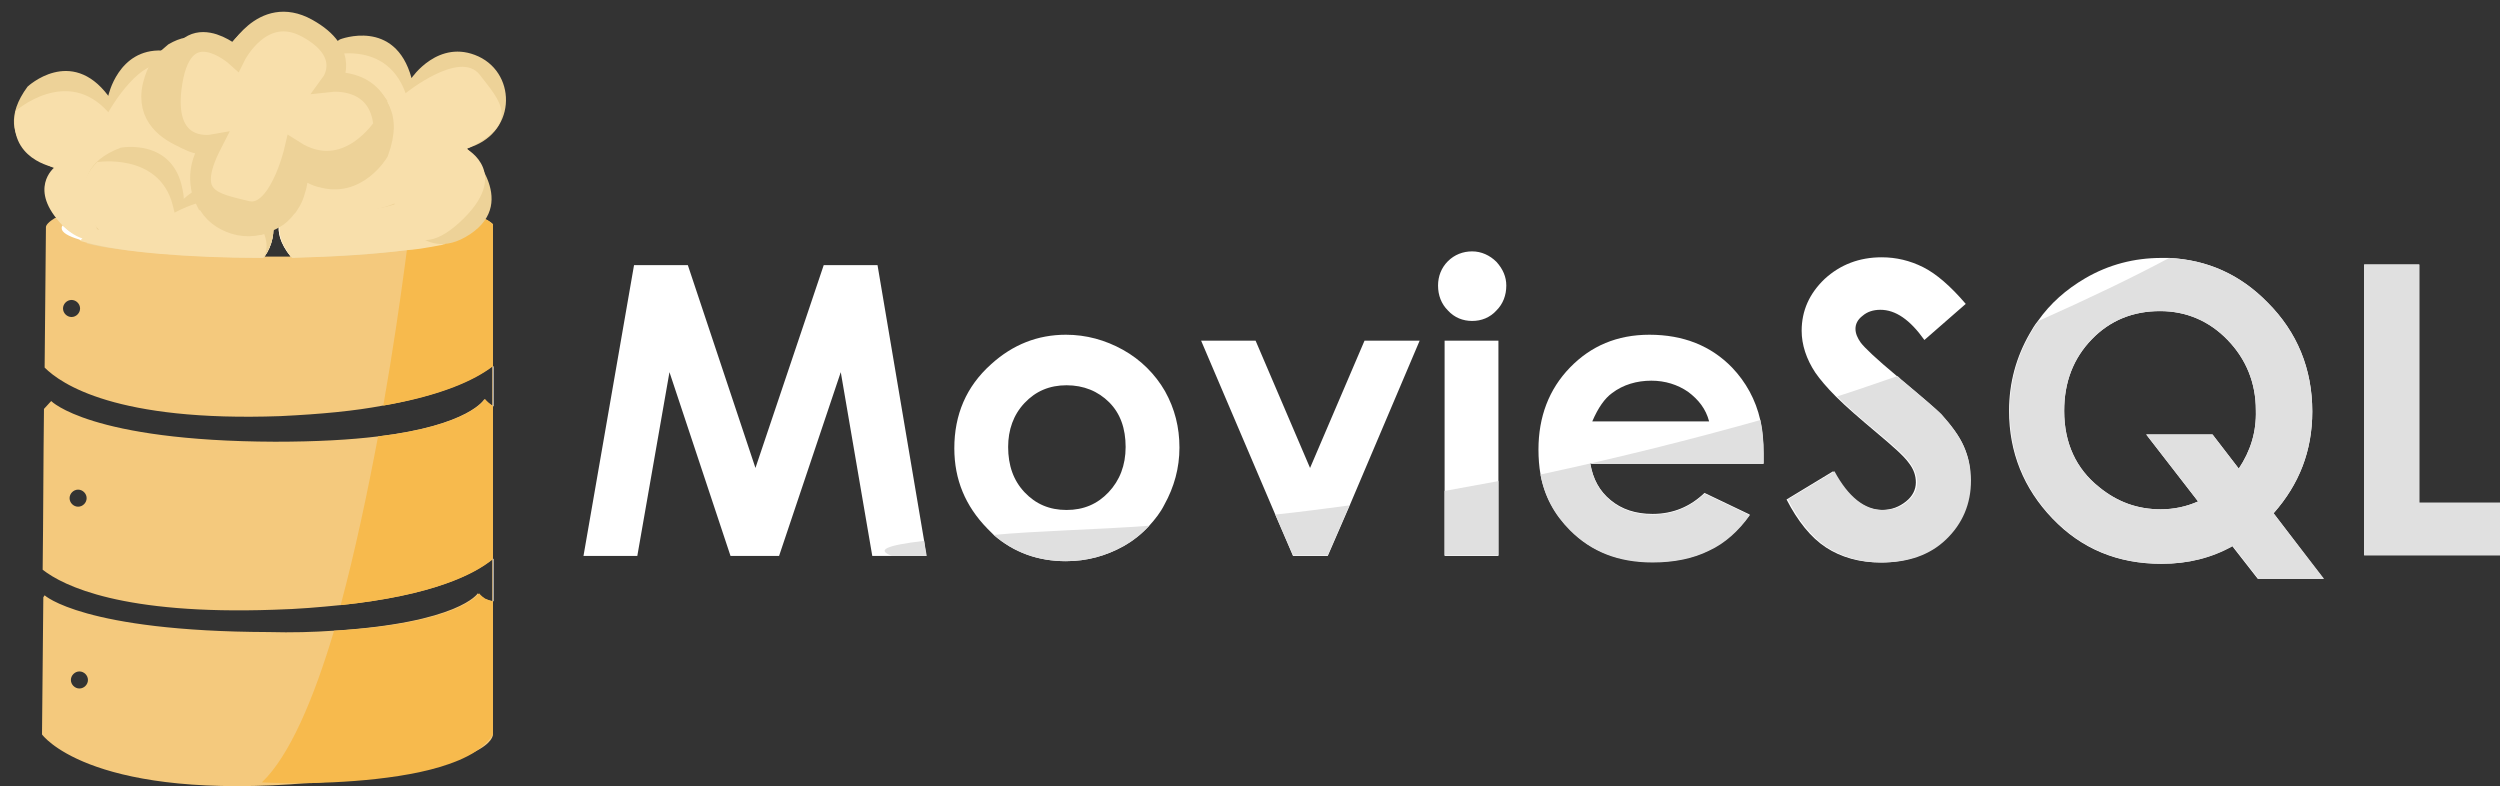 <?xml version="1.0" encoding="utf-8"?>
<!-- Generator: Adobe Illustrator 20.1.0, SVG Export Plug-In . SVG Version: 6.00 Build 0)  -->
<svg version="1.1" id="Layer_1" xmlns="http://www.w3.org/2000/svg" xmlns:xlink="http://www.w3.org/1999/xlink" x="0px" y="0px"
	 viewBox="0 0 380.9 119.8" style="enable-background:new 0 0 380.9 119.8;" xml:space="preserve">
<rect x="0" y="0" width="380.9" height="119.8" fill="#333333" stroke="none"/>
<style type="text/css">
	.st0{fill:#F4C97D;}
	.st1{fill:#F7BA4D;}
	.st2{fill:#EEAB23;}
	.st3{fill:#FFFFFF;}
	.st4{fill:#EDD298;}
	.st5{fill:#F8DFAB;}
	.st6{fill:#EDD298;stroke:#EDD298;stroke-width:3;stroke-miterlimit:10;}
	.st7{fill:#F8DFAB;stroke:#EDD298;stroke-width:3;stroke-miterlimit:10;}
	.st8{fill:#F9B014;}
	.st9{fill:#E0E0E0;}
</style>
<path class="st0" d="M74.2,33.5c0,0-0.1,0-0.2-0.1c0,0,0,0,0,0c-0.6-0.3-1.4-0.7-2.4-1.1c-0.6-0.3-1.3-0.5-2.2-0.8
	c-0.3-0.1-0.5-0.2-0.8-0.2c-1.5-0.4-3.4-0.9-5.6-1.3c-3.5-0.6-8-1.2-13.5-1.5c0,0-0.1,0-0.2,0c-1.3-0.1-2.7-0.1-4.2-0.2
	c-0.8,0-1.5,0-2.3,0c-0.3,0-0.6,0-0.9,0c-0.9,0-1.9,0-2.7,0c0,0-0.1,0-0.1,0c-0.5,0-0.9,0-1.4,0c-0.9,0-1.8,0-2.6,0.1
	c-0.8,0-1.6,0-2.4,0.1c-0.6,0-1.3,0.1-1.9,0.1c-0.1,0-0.1,0-0.2,0c-0.1,0-0.2,0-0.3,0c-0.9,0.1-1.8,0.1-2.6,0.2
	c-0.8,0.1-1.6,0.1-2.4,0.2c-5.4,0.6-9.4,1.4-12.2,2.3c-0.1,0-0.2,0.1-0.3,0.1c-2,0.6-3.3,1.2-4.3,1.8c0,0,0,0-0.1,0
	c-1,0.6-1.4,1.1-1.4,1.4c0,0.5-0.1,9.6-0.2,21.4c2.5,2.5,10.9,8.3,35.9,7.4c6.3-0.3,11.4-0.8,15.6-1.6c9.1-1.6,14-4,16.7-6v6
	c-0.1,0-0.1-0.1-0.2-0.1c-0.6-0.4-1-0.9-1-0.9s-2.2,4-16.3,5.7c-4.1,0.5-9.2,0.8-15.6,0.8c-28.2-0.1-34.1-6.2-34.1-6.2l-1.1,1.2v0
	c-0.1,8-0.1,16.6-0.2,24.5v0c3.2,2.5,12.2,6.9,35.2,6.1c3.8-0.1,7.1-0.4,10.1-0.7v0c14.3-1.5,20.5-4.8,23.2-7v6.4
	c-0.5-0.1-1-0.3-1.2-0.4c-0.6-0.4-1-0.8-1-0.8s-2.8,4.5-22.1,5.7c-2.9,0.2-6.2,0.3-9.8,0.2c-28.2-0.1-34.1-5.6-34.1-5.6L6.6,91
	c-0.1,11.9-0.2,20.9-0.2,20.9s6.8,9.6,37.9,7.6c1.2-0.1,2.3-0.2,3.4-0.2c14.4-1.1,21.3-3.1,24.5-4.7c0,0,0,0,0,0
	c2.9-1.4,2.9-2.6,2.9-2.7V34.2C75.2,34.2,74.9,33.9,74.2,33.5z M10.9,48.3c-0.7,0-1.3-0.6-1.3-1.3c0-0.7,0.6-1.3,1.3-1.3
	c0.7,0,1.3,0.6,1.3,1.3C12.2,47.7,11.6,48.3,10.9,48.3z M40.3,39.1c1.2-1.7,1.6-3.8,1.2-5.7c0.9-0.5,1.6-1.2,2.2-1.9
	c0,0,0.1,0,0.1,0.1c-0.7,0.7-2.9,3.3,0.5,7.5H40.3z M11.9,77.2c-0.7,0-1.3-0.6-1.3-1.3c0-0.7,0.6-1.3,1.3-1.3c0.7,0,1.3,0.6,1.3,1.3
	C13.2,76.6,12.6,77.2,11.9,77.2z M12.1,104.9c-0.7,0-1.3-0.6-1.3-1.3c0-0.7,0.6-1.3,1.3-1.3c0.7,0,1.3,0.6,1.3,1.3
	C13.4,104.3,12.8,104.9,12.1,104.9z"/>
<path class="st1" d="M75.1,34.2v21.6c-2.6,2-7.5,4.4-16.7,6C61.3,45.3,62.8,31.4,63,30c0-0.1,0-0.1,0-0.1c5.6,0.8,9.2,2.5,11,3.5
	c0.1,0.1,0.2,0.1,0.2,0.1C74.8,33.9,75.1,34.2,75.1,34.2z"/>
<path class="st1" d="M75.1,61.8v23.4c-2.7,2.2-8.9,5.5-23.2,7C54.1,84,56,75,57.6,66.5c14.1-1.7,16.3-5.7,16.3-5.7s0.4,0.5,1,0.9
	C75,61.7,75,61.8,75.1,61.8z"/>
<path class="st1" d="M73.9,91.2c0.2,0.1,0.7,0.3,1.2,0.4v20.3c-0.6,1-1.6,1.9-2.8,2.7c0,0,0,0,0,0c-5.7,3.6-16.9,4.5-24.5,4.7
	c-4.6,0.1-7.9-0.1-7.9-0.1c4.2-4,7.9-12.7,11-23.1c19.3-1.1,22.1-5.7,22.1-5.7S73.3,90.8,73.9,91.2z"/>
<path class="st2" d="M9.6,34.3L9.6,34.3z"/>
<path class="st3" d="M71.9,34.9c0,0.4-0.4,0.8-1.1,1.1h0c-0.7,0.4-1.8,0.7-3.1,1c0,0,0,0,0,0c-0.2,0.1-0.5,0.1-0.8,0.2
	c-1.4,0.3-3,0.6-4.9,0.8c-4.7,0.6-10.8,1.1-17.6,1.1h-0.1c-3.4-4.2-1.2-6.8-0.5-7.5c0,0-0.1,0-0.1-0.1c-0.5,0.7-1.2,1.4-2.2,1.9
	c0.4,2,0,4-1.2,5.7H40c-11.4,0-21.3-0.9-26.6-2.2c-0.1,0-0.2,0-0.2-0.1c-0.3-0.1-0.6-0.2-0.9-0.2c-0.1,0-0.1,0-0.2-0.1
	c-1.7-0.5-2.7-1.1-2.7-1.7c0-0.2,0-0.3,0.2-0.5v0c0.4-0.6,1.8-1.2,3.8-1.6c0.1,0,0.1,0,0.2-0.1c0,0,0,0,0.1,0
	c3-0.7,7.4-1.3,12.5-1.7h0c1.2-0.1,2.3-0.2,3.6-0.2c0.4,0,0.8,0,1.1,0c0.2,0,0.3,0,0.5,0c0.2,0,0.4,0,0.6,0c0.2,0,0.4,0,0.6,0
	c0.8,0,1.5,0,2.3-0.1c0.6,0,1.3,0,1.9,0h4.8c0.9,0,1.8,0,2.6,0c2.4,0,4.7,0.1,6.9,0.2c0.1,0,0.3,0,0.5,0c2.7,0.1,5.2,0.3,7.5,0.6
	c0,0,0.1,0,0.2,0c0.3,0,0.6,0.1,0.9,0.1c0.1,0,0.1,0,0.2,0c0.8,0.1,1.7,0.2,2.4,0.3c2.3,0.3,4.2,0.7,5.6,1.1c0.1,0,0.2,0.1,0.3,0.1
	c0.6,0.2,1.2,0.4,1.6,0.6l0,0c0.1,0,0.2,0.1,0.3,0.1C71.6,34.2,71.9,34.5,71.9,34.9z"/>
<path class="st3" d="M75.2,55.8v6.1c0,0-0.1,0-0.1,0v-6C75.1,55.8,75.2,55.8,75.2,55.8z"/>
<path class="st3" d="M75.2,85.1v6.5c0,0-0.1,0-0.1,0v-6.4C75.1,85.2,75.2,85.1,75.2,85.1z"/>
<g>
	<path class="st4" d="M8.5,25.7c0,0-10.8-3.7-4.3-12.5c0,0,6.6-6.2,12.3,1.4c0,0,1.5-7.2,8.2-6.9c6.6,0.3,9.8,9,3.6,13.7
		c0,0,10.6,4.4,5.4,12s-12.3,0-12.3,0s-5.7,5.3-10.8,1.8S8.5,25.7,8.5,25.7z"/>
	<path class="st5" d="M2.4,16.9c0,0,7.8-6.9,14.1,0.2c0,0,5.2-9.3,9.4-6.9s8.8,4.3,2.3,11.2c0,0,7.9,0.8,3.2,10.8
		s-10.3,1.1-10.3,1.1s-6,6.7-11.5,1.1s-1.3-8.9-1.3-8.9S1,24.3,2.4,16.9z"/>
</g>
<g>
	<path class="st4" d="M70.8,36C70.8,36,70.8,36.1,70.8,36c-0.7,0.5-1.8,0.8-3.1,1.1c-0.1,0-0.2,0-0.4,0.1h0c-0.5,0.1-1,0.2-1.6,0.3
		c-1.1,0.2-2.3,0.4-3.7,0.6c-4.7,0.6-10.8,1.1-17.6,1.1c0,0,0-0.1-0.1-0.1c-2.1-3.4-0.2-7.4-0.2-7.4s-0.1,0-0.3-0.1
		c0,0-0.1,0-0.1-0.1c-0.1,0-0.3-0.1-0.4-0.1c-0.4-0.2-0.7-0.4-1.2-0.6c0,0-0.1,0-0.1-0.1c-0.1-0.1-0.2-0.1-0.3-0.2
		c-0.1,0-0.1-0.1-0.2-0.1c-0.8-0.5-1.6-1.2-2.3-2.1c-0.3-0.4-0.5-0.8-0.8-1.2c-0.1-0.2-0.1-0.3-0.2-0.5c-0.7-1.9-0.5-4.3,1.7-7.3
		c0,0,5.5-5.2,10.8-0.3c0.1,0.1,0.2,0.2,0.3,0.3c0.4,0.4,0.8,0.9,1.2,1.4c0,0,0.9-4.2,4.2-6c0.1,0,0.1-0.1,0.2-0.1
		c1-0.5,2.3-0.9,3.8-0.8c0.5,0,0.9,0.1,1.3,0.2c0.1,0,0.2,0,0.3,0.1c5.5,1.5,7.6,9,2.2,13.3c-0.1,0.1-0.1,0.1-0.2,0.2
		c0,0,2.1,0.9,4,2.6c0.1,0.1,0.2,0.1,0.2,0.2c0.3,0.3,0.7,0.6,1,1c0.1,0.1,0.1,0.2,0.2,0.2c0.5,0.6,0.8,1.2,1.1,1.9
		c0,0.1,0.1,0.2,0.1,0.3c0,0,0,0,0,0.1C70.8,34.5,70.9,35.1,70.8,36z"/>
	<path class="st5" d="M68.7,33C68.7,33,68.7,33,68.7,33c0,0.7-0.1,1.4-0.3,2.3c-0.1,0.5-0.3,1.1-0.6,1.8c0,0,0,0.1,0,0.1
		c-0.1,0-0.2,0-0.4,0.1h0c-0.5,0.1-1,0.2-1.6,0.3c-1.1,0.2-2.3,0.4-3.7,0.5c-4.8,0.6-10.9,1-17.6,1.2v-0.1h-0.1
		c-3.4-4.2-1.2-6.8-0.5-7.5c0,0,0.1-0.1,0.1-0.1c0.1-0.1,0.1-0.1,0.1-0.1s0,0-0.2-0.1c-0.1,0-0.3-0.1-0.4-0.1
		c-0.4-0.1-0.8-0.2-1.3-0.4c0,0-0.1,0-0.1-0.1c-0.1-0.1-0.3-0.1-0.4-0.2c0,0-0.1,0-0.1-0.1c-0.9-0.5-1.8-1.1-2.4-2.1
		c-0.2-0.4-0.5-0.8-0.6-1.2c-0.1-0.2-0.1-0.4-0.2-0.7c-0.2-1-0.3-2.2,0-3.6c0,0,5.3-4.7,10.7-2.4c0.3,0.1,0.6,0.3,0.8,0.4
		c0.9,0.5,1.7,1.2,2.6,2.1c0,0,2.5-4.5,5.5-6.5c0,0,0,0,0,0c1.3-0.8,2.6-1.1,3.8-0.4c4.2,2.4,8.7,4.3,2.3,11.2c0,0,0.1,0,0.2,0
		c0.7,0.1,2.7,0.7,3.8,2.6c0.1,0.1,0.2,0.3,0.2,0.4c0.1,0.3,0.2,0.5,0.3,0.8c0,0.1,0,0.1,0.1,0.2C68.7,31.8,68.8,32.4,68.7,33z"/>
</g>
<path class="st5" d="M43.3,39.2L43.3,39.2z"/>
<g>
	<path class="st4" d="M40.3,39.1c0,0.1-0.1,0.1-0.1,0.2h-0.1c-9-0.1-16.9-0.6-22.5-1.4c-1.7-0.2-3.2-0.5-4.4-0.8
		c0,0,0.1-0.1,0.1-0.1c0,0,0.1-0.1,0.1-0.1c0.1-0.1,0.2-0.2,0.3-0.3c0.1-0.1,0.1-0.1,0.2-0.2c0.7-0.6,1.3-1,1.3-1s-0.1-0.1-0.2-0.3
		c0,0,0-0.1-0.1-0.1c-0.1-0.1-0.2-0.2-0.2-0.4c-0.2-0.4-0.6-1-0.9-1.7c0-0.1-0.1-0.2-0.1-0.3c-0.2-0.4-0.3-0.9-0.5-1.4
		c-0.3-1.1-0.4-2.3-0.2-3.5c0.1-0.4,0.3-0.9,0.5-1.3c0.7-1.5,2.2-2.9,4.9-3.9c0,0,7.9-1.5,9.4,6.3c0.1,0.5,0.2,1,0.2,1.5
		c0,0,0.9-0.9,2.4-1.7c0.1,0,0.2-0.1,0.3-0.1c0,0,0.1-0.1,0.1-0.1c0.6-0.3,1.3-0.6,2.1-0.7c0.6-0.1,1.3-0.2,2-0.2
		c0.9,0.1,1.8,0.3,2.8,0.8c0.3,0.2,0.6,0.4,0.9,0.6c0.7,0.5,1.2,1,1.7,1.6c0,0.1,0.1,0.1,0.2,0.2c0.1,0.2,0.2,0.3,0.3,0.5
		c0.4,0.7,0.7,1.4,0.8,2.2C41.9,35.3,41.5,37.4,40.3,39.1z"/>
	<path class="st5" d="M40.1,39.3c-11.6,0-21.6-0.9-26.8-2.3c-0.4-0.1-0.7-0.2-1.1-0.3c1-1.3,2.4-1.7,2.8-1.7c0.1,0,0.1,0,0.1,0
		s-0.2-0.2-0.4-0.4c-0.3-0.4-0.8-0.9-1.2-1.7c-0.7-1.3-1.3-3.2-0.6-5.2c0.3-1,0.9-2,1.9-3c0,0,9.4-1.5,11.5,6.5
		c0.1,0.4,0.2,0.8,0.3,1.2c0,0,1.4-0.8,3.3-1.4c2.5-0.9,5.7-1.6,7.5-0.2c0.3,0.3,0.6,0.6,0.8,1C39.8,34.4,41.5,37.1,40.1,39.3z"/>
</g>
<g>
	<path class="st4" d="M51.1,19.2c0,0-8.6-7.5,0.7-13.2c0,0,8.4-3.3,10.9,5.9c0,0,4.1-6.1,10.2-3.3c6,2.8,5.7,12-1.8,14
		c0,0,8.2,8,0.5,13.1s-11.4-4.6-11.4-4.6s-7.3,2.8-10.6-2.4S51.1,19.2,51.1,19.2z"/>
	<path class="st5" d="M48.8,8.8c0,0,9.8-3.5,13,5.4c0,0,8.3-6.7,11.3-2.8s6.5,7.3-2,11.3c0,0,7,3.8-1.1,11.2S60.1,31,60.1,31
		s-8.2,3.9-11.2-3.4s2.1-8.7,2.1-8.7S44.7,15,48.8,8.8z"/>
</g>
<g>
	<path class="st6" d="M57.7,23.2c0,0-3.3,5.6-8.9,3.8c0,0-0.1,0-0.1,0c-1-0.3-2-0.9-3.2-1.7c0,0,0.1,1.4-0.3,3.1
		c-0.2,0.7-0.4,1.5-0.8,2.2c-0.2,0.3-0.3,0.5-0.5,0.8c-0.1,0.1-0.1,0.1-0.2,0.2c-0.5,0.7-1.2,1.4-2.2,1.9c-0.6,0.3-1.2,0.6-1.9,0.8
		c0,0-0.1,0-0.1,0c-2.1,0.5-4.1,0-5.7-1c-0.8-0.5-1.5-1.2-2-2c-0.1-0.2-0.3-0.4-0.4-0.6c0,0,0-0.1-0.1-0.1c-0.3-0.6-0.6-1.3-0.7-2
		c0,0,0-0.1,0-0.1c-0.3-1.6-0.1-3.4,0.8-5.2c0-0.1,0.1-0.1,0.1-0.2c0.2-0.3,0.4-0.6,0.6-1c0,0-0.1,0-0.4,0c-0.6-0.1-1.9-0.3-3.3-0.9
		c0,0-0.1,0-0.1,0c-0.1,0-0.2-0.1-0.4-0.2c-2.9-1.3-6.1-3.8-4.4-8.9c0.3-0.9,0.7-1.7,1.1-2.3C25.3,9,25.9,8.5,26.5,8
		c0.7-0.4,1.4-0.7,2.1-0.8c3.3-0.6,6.8,1.5,6.8,1.5s0.1-0.1,0.2-0.3C36,8,36.6,7.2,37.5,6.3c1.8-1.7,4.6-3.5,8-2.3
		c2.3,0.8,3.5,2.2,4.1,3.7c0.1,0.3,0.2,0.5,0.3,0.8c0.6,2,0.4,3.9,0.4,3.9s0.1,0,0.3,0c0.1,0,0.3,0,0.4,0c0,0,0,0,0,0
		c1.2,0.2,3.7,0.7,5.4,2.2c0.4,0.3,0.8,0.8,1.1,1.2c0,0,0,0,0,0.1c0.1,0.2,0.2,0.4,0.3,0.6C58.7,18.1,58.8,20.2,57.7,23.2z"/>
	<path class="st7" d="M58.4,19.2c0,0-5.6,8.8-13.6,3.7c0,0-2.4,10.4-7.2,9.2S28,30.4,32.3,22c0,0-7.8,1.4-6-9.5s9.6-3.9,9.6-3.9
		s4-8.1,10.9-4.3s3.7,8.2,3.7,8.2S57.8,11.7,58.4,19.2z"/>
</g>
<g>
	<path class="st3" d="M140.8,82.4l-7.1-42h-8.2l-10.4,30.9l-10.3-30.9h-8.2l-7.7,44.3h8.2l4.9-28l9.3,28h7.4l9.4-28l4.8,28h8.2
		L140.8,82.4z"/>
	<path class="st3" d="M177.5,59.6c-1.5-2.6-3.7-4.8-6.4-6.3c-2.7-1.5-5.6-2.3-8.7-2.3c-4.3,0-8.1,1.5-11.4,4.5
		c-3.8,3.4-5.6,7.7-5.6,12.8c0,4.8,1.7,8.8,5,12.2c0.3,0.3,0.7,0.7,1,1c3.1,2.7,6.8,4,11,4c3.2,0,6.1-0.8,8.8-2.3
		c1.5-0.9,2.8-1.9,3.9-3.1c0.9-1,1.7-2,2.3-3.2c1.5-2.7,2.3-5.6,2.3-8.7C179.7,65.1,179,62.3,177.5,59.6z M168.9,75
		c-1.7,1.8-3.8,2.7-6.4,2.7s-4.7-0.9-6.4-2.7c-1.7-1.8-2.5-4.1-2.5-6.9c0-2.6,0.8-4.9,2.5-6.7c1.7-1.8,3.8-2.7,6.4-2.7
		s4.8,0.9,6.5,2.6s2.5,4,2.5,6.8S170.6,73.2,168.9,75z"/>
	<path class="st3" d="M207.9,51.9l-8.3,19.4l-8.3-19.4H183l11.3,26.5l2.7,6.3h5.3l3.3-7.6l10.7-25.2
		C216.3,51.9,207.9,51.9,207.9,51.9z"/>
	<path class="st3" d="M220.1,51.9v32.8h8.2V51.9H220.1z M228,39.9c-1-1-2.3-1.6-3.7-1.6c-1.4,0-2.7,0.5-3.7,1.5s-1.5,2.3-1.5,3.7
		c0,1.5,0.5,2.8,1.5,3.8c1,1.1,2.3,1.6,3.7,1.6c1.4,0,2.7-0.5,3.7-1.6c1-1,1.5-2.3,1.5-3.8C229.5,42.2,229,41,228,39.9z"/>
	<path class="st3" d="M268.7,69.1c0-1.8-0.2-3.5-0.5-5.1c-0.7-3.1-2.2-5.8-4.3-8c-3.2-3.3-7.4-5-12.6-5c-4.9,0-8.9,1.7-12.1,5
		s-4.8,7.5-4.8,12.5c0,1.3,0.1,2.6,0.3,3.7c0.6,3.3,2.1,6.1,4.5,8.5c3.2,3.3,7.4,4.9,12.6,4.9c3.3,0,6.2-0.6,8.6-1.8
		c2.4-1.2,4.5-3,6.2-5.4l-6.9-3.3c-2.2,2.1-4.8,3.2-7.9,3.2c-2.6,0-4.7-0.7-6.4-2.1c-1.7-1.4-2.7-3.2-3.1-5.6h26.4V69.1z
		 M242.6,64.2c0.9-2.1,1.9-3.5,3-4.3c1.7-1.3,3.8-1.9,6-1.9c2.1,0,4,0.6,5.6,1.7c1.6,1.2,2.7,2.6,3.2,4.5H242.6z"/>
	<path class="st3" d="M299.2,68c-0.7-1.6-1.9-3.2-3.6-5c-0.7-0.7-2.6-2.4-5.9-5.1c-0.3-0.2-0.5-0.5-0.8-0.7c-3-2.5-4.8-4.2-5.4-5
		c-0.5-0.7-0.8-1.4-0.8-2.1c0-0.7,0.3-1.4,1.1-2c0.7-0.6,1.6-0.9,2.7-0.9c2.3,0,4.5,1.5,6.7,4.6l6.3-5.5c-2.3-2.7-4.5-4.6-6.5-5.6
		s-4.1-1.5-6.3-1.5c-3.4,0-6.3,1.1-8.7,3.3c-2.3,2.2-3.5,4.8-3.5,7.9c0,2.1,0.7,4.3,2.1,6.4c0.7,1,1.7,2.2,3.1,3.6
		c1.6,1.6,3.7,3.4,6.2,5.5s4.2,3.6,4.9,4.6c0.8,1,1.1,2,1.1,3c0,1.1-0.5,2.1-1.5,2.9s-2.2,1.3-3.7,1.3c-2.8,0-5.2-2-7.4-5.9
		l-7.1,4.3c1.7,3.3,3.7,5.8,6,7.3s5.1,2.3,8.3,2.3c4,0,7.3-1.2,9.8-3.5c2.5-2.4,3.8-5.4,3.8-9C300.3,71.3,299.9,69.6,299.2,68z"/>
	<path class="st3" d="M346.4,78.2c3.9-4.4,5.9-9.5,5.9-15.5c0-6.5-2.3-12.1-6.8-16.6c-4.2-4.3-9.2-6.5-15-6.8h-1.2
		c-4.1,0-8,1-11.6,3.1c-2.9,1.7-5.3,3.8-7.2,6.5c-0.5,0.6-0.9,1.3-1.3,2c-2,3.5-3.1,7.4-3.1,11.7c0,6.3,2.2,11.8,6.6,16.4
		c4.4,4.6,9.9,6.9,16.6,6.9c4,0,7.6-0.9,10.8-2.7l3.9,5h10L346.4,78.2z M341.1,71.4l-4-5.2H327l7.9,10.2c-1.8,0.8-3.7,1.2-5.7,1.2
		c-3.5,0-6.6-1.1-9.4-3.4c-3.5-2.8-5.3-6.7-5.3-11.6c0-4.4,1.4-8,4.2-10.9c2.8-2.9,6.3-4.3,10.4-4.3c4,0,7.5,1.5,10.3,4.4
		c2.8,2.9,4.3,6.5,4.3,10.7C343.8,65.8,342.9,68.7,341.1,71.4z"/>
	<path class="st3" d="M368.6,76.6V40.3h-8.4v44.3h20.7v-8H368.6z"/>
</g>
<path class="st8" d="M294.8,3.3L294.8,3.3z"/>
<path class="st8" d="M367.3,15.8L367.3,15.8z"/>
<path class="st9" d="M140.8,82.4l0.4,2.3h-5.3C133.5,83.8,134.9,83.1,140.8,82.4z"/>
<path class="st9" d="M162.5,80.8c4.3-0.2,8.5-0.4,12.6-0.7c-1.1,1.2-2.4,2.3-3.9,3.1c-2.7,1.5-5.6,2.3-8.8,2.3c-4.2,0-7.9-1.3-11-4
	C154.6,81.2,158.3,81,162.5,80.8z"/>
<path class="st9" d="M194.3,78.4c3.8-0.4,7.6-0.9,11.3-1.4l-3.3,7.6H197L194.3,78.4z"/>
<path class="st9" d="M220.1,74.8c2.8-0.5,5.5-1,8.2-1.5v11.3h-8.2V74.8z"/>
<path class="st9" d="M268.2,64c0.4,1.6,0.5,3.3,0.5,5.1v1.6h-26.4c0.4,2.3,1.4,4.2,3.1,5.6c1.7,1.4,3.8,2.1,6.4,2.1
	c3.1,0,5.7-1.1,7.9-3.2l6.9,3.3c-1.7,2.4-3.8,4.3-6.2,5.4c-2.4,1.2-5.3,1.8-8.6,1.8c-5.2,0-9.3-1.6-12.6-4.9
	c-2.4-2.4-3.9-5.2-4.5-8.5C246.8,69.7,257.9,66.9,268.2,64z"/>
<path class="st9" d="M299.2,68c0.7,1.6,1.1,3.3,1.1,5.2c0,3.6-1.3,6.6-3.8,9s-5.8,3.5-9.8,3.5c-3.2,0-5.9-0.8-8.3-2.3
	c-2.3-1.5-4.3-4-6-7.3l7.1-4.3c2.1,3.9,4.6,5.9,7.4,5.9c1.5,0,2.7-0.4,3.7-1.3c1-0.8,1.5-1.8,1.5-2.9c0-1-0.4-2-1.1-3
	s-2.4-2.5-4.9-4.6c-2.6-2.1-4.6-3.9-6.2-5.5c3.2-1,6.2-2.1,9.2-3.1c0.3,0.2,0.5,0.5,0.8,0.7c3.2,2.7,5.2,4.4,5.9,5.1
	C297.3,64.8,298.5,66.4,299.2,68z"/>
<path class="st9" d="M346.4,78.2c3.9-4.4,5.9-9.5,5.9-15.5c0-6.5-2.3-12.1-6.8-16.6c-4.2-4.3-9.2-6.5-15-6.8
	c-5.6,3-12.3,6.2-19.9,9.6c-0.5,0.6-0.9,1.3-1.3,2c-2,3.5-3.1,7.4-3.1,11.7c0,6.3,2.2,11.8,6.6,16.4s9.9,6.9,16.6,6.9
	c4,0,7.6-0.9,10.8-2.7l3.9,5h10L346.4,78.2z M341.1,71.4l-4-5.2H327l7.9,10.2c-1.8,0.8-3.7,1.2-5.7,1.2c-3.5,0-6.6-1.1-9.4-3.4
	c-3.5-2.8-5.3-6.7-5.3-11.6c0-4.4,1.4-8,4.2-10.9c2.8-2.9,6.3-4.3,10.4-4.3c4,0,7.5,1.5,10.3,4.4s4.3,6.5,4.3,10.7
	C343.8,65.8,342.9,68.7,341.1,71.4z"/>
<polygon class="st9" points="380.9,76.6 380.9,84.6 360.2,84.6 360.2,40.3 368.6,40.3 368.6,76.6 "/>
</svg>
